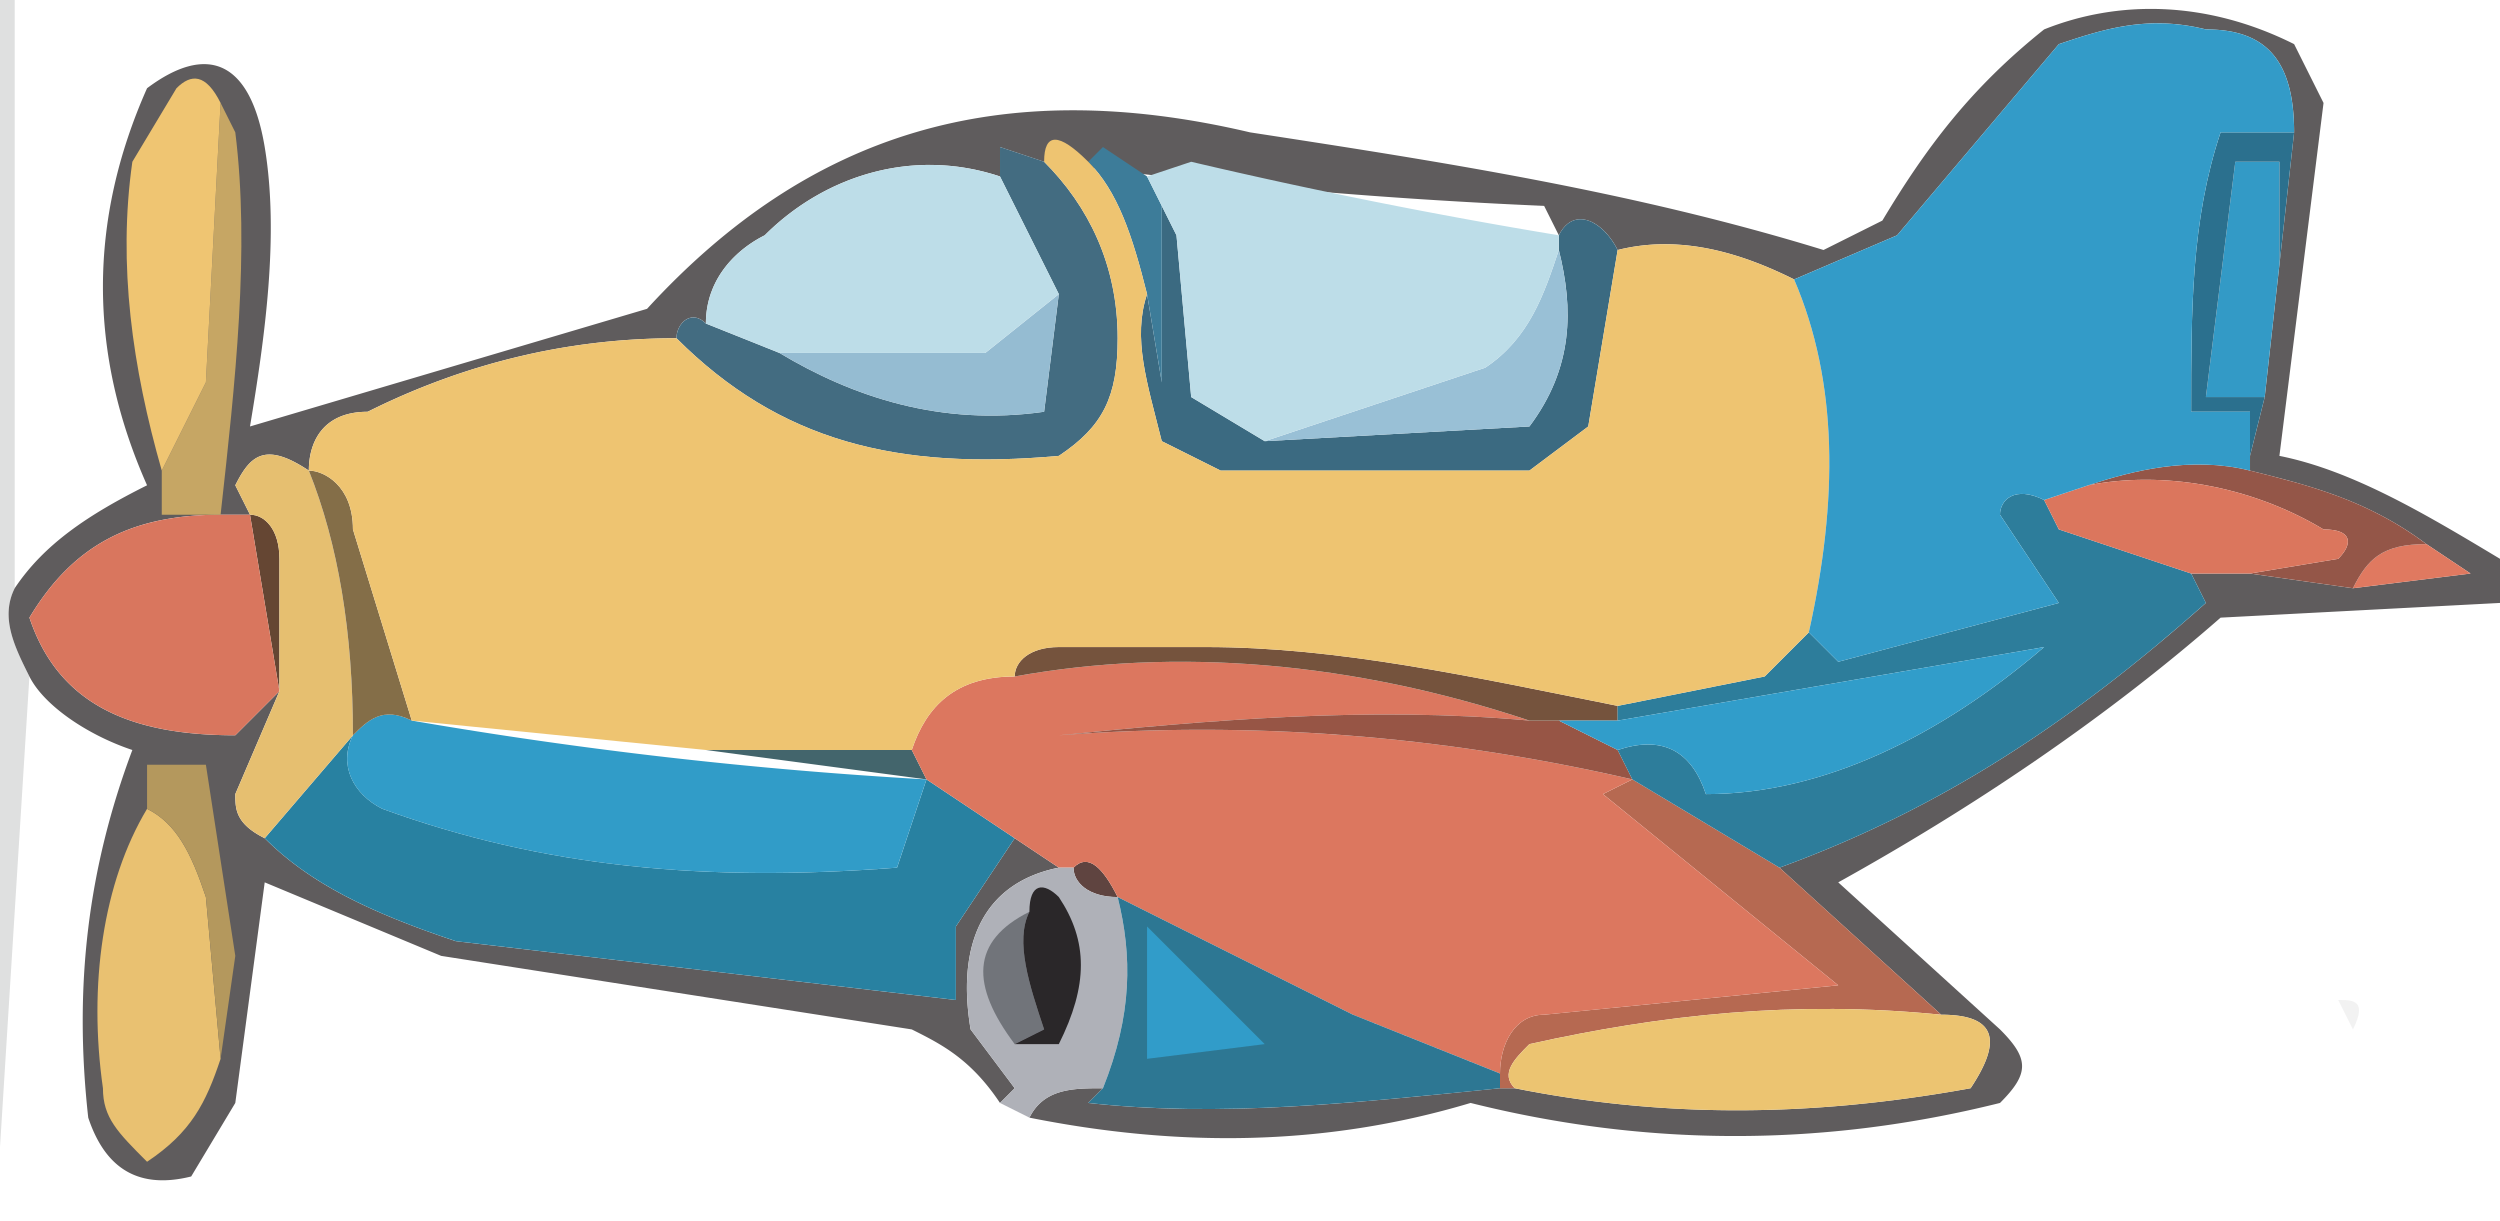 <svg xmlns="http://www.w3.org/2000/svg" width="170" height="83" style="shape-rendering:geometricPrecision;text-rendering:geometricPrecision;image-rendering:optimizeQuality;fill-rule:evenodd;clip-rule:evenodd"><path fill="#8b8c8c" d="M0 0h1v40c-1 2 0 4 1 6L0 78V0Z" style="opacity:.271"/><path fill="#5f5c5d" d="M170 38v3l-19 1c-8 7-17 13-26 18l11 10c2 2 2 3 0 5-12 3-24 3-36 0-10 3-20 3-30 1 1-2 3-2 5-2l-1 1c9 1 18 0 28-1h1c10 2 20 2 31 0 2-3 2-5-2-5l-11-10c11-4 20-10 29-18l-1-2h4l7 1 8-1-3-2c-4-3-8-4-12-5v-1l1-4 1-9 1-9c0-5-2-7-6-7-4-1-7 0-10 1l-11 13-7 3c-4-2-8-3-12-2-1-2-3-3-4-1l-1-2a380 380 0 0 1-34-3l-3-1v2c-6-2-12 0-16 4-2 1-4 3-4 6-1-1-2 0-2 1-8 0-15 2-21 5-3 0-4 2-4 4-3-2-4-1-5 1l1 2h-2c-6 0-10 2-13 7 2 6 7 8 14 8l3-3-3 7c0 1 0 2 2 3 3 3 7 5 13 7l34 4v-5l4-6 3 2c-5 1-7 5-6 11l3 4-1 1c-2-3-4-4-6-5l-32-5-12-5-2 15-3 5c-4 1-6-1-7-4-1-9 0-17 3-25-3-1-6-3-7-5s-2-4-1-6c2-3 5-5 9-7-4-9-4-18 0-27 4-3 7-2 8 4s0 13-1 19l27-8C55 9 68 5 85 9c13 2 26 4 39 8l4-2c3-5 6-9 11-13 5-2 11-2 17 1l2 4-3 24c5 1 10 4 15 7Z" style="opacity:1"/><path fill="#b66951" d="m111 53 10 6 11 10c-10-1-19 0-28 2-1 1-2 2-1 3h-1v-1c0-2 1-4 3-4l20-2-16-13 2-1Z" style="opacity:1"/><path fill="#5f4440" d="M73 59c1-1 2 0 3 2-2 0-3-1-3-2Z" style="opacity:1"/><path fill="#e9c171" d="M10 55c2 1 3 3 4 6l1 11c-1 3-2 5-5 7-2-2-3-3-3-5-1-7 0-14 3-19Z" style="opacity:1"/><path fill="#b4985d" d="m15 72-1-11c-1-3-2-5-4-6v-3h4l2 13-1 7Z" style="opacity:1"/><path fill="#2881a1" d="M24 50c-1 2 0 4 2 5 11 4 22 5 35 4l2-6 6 4-4 6v5l-34-4c-6-2-10-4-13-7l6-7Z" style="opacity:1"/><path fill="#43656c" d="M48 51h14l1 2-15-2Z" style="opacity:1"/><path fill="#319cc8" d="M28 49a307 307 0 0 0 35 4l-2 6c-13 1-24 0-35-4-2-1-3-3-2-5 1-1 2-2 4-1Z" style="opacity:1"/><path fill="#dc775f" d="M104 49c-11-1-22 0-32 1 13-1 26 0 39 3l-2 1 16 13-20 2c-2 0-3 2-3 4l-10-4-16-8c-1-2-2-3-3-2h-1l-3-2-6-4-1-2c1-3 3-5 7-5 11-2 23-1 35 3Z" style="opacity:1"/><path fill="#975545" d="M104 49h2l4 2 1 2c-13-3-26-4-39-3 10-1 21-2 32-1Z" style="opacity:1"/><path fill="#75533d" d="M110 48v1h-6c-12-4-24-5-35-3 0-1 1-2 3-2h10c9 0 18 2 28 4Z" style="opacity:1"/><path fill="#2d7d9b" d="m139 34 1 2 9 3 1 2c-9 8-18 14-29 18l-10-6-1-2c3-1 5 0 6 3 8 0 16-4 23-10l-29 5v-1l10-2 3-3 2 2 15-4-4-6c0-1 1-2 3-1Z" style="opacity:1"/><path fill="#319dca" d="m110 51-4-2h4l29-5c-7 6-15 10-23 10-1-3-3-4-6-3Z" style="opacity:1"/><path fill="#654633" d="M17 35c1 0 2 1 2 3v9l-2-12Z" style="opacity:1"/><path fill="#e07960" d="m165 37 3 2-8 1c1-2 2-3 5-3Z" style="opacity:1"/><path fill="#d9765e" d="M15 35h2l2 12-3 3c-7 0-12-2-14-8 3-5 7-7 13-7Z" style="opacity:1"/><path fill="#e6bf70" d="M21 32c2 5 3 11 3 18l-6 7c-2-1-2-2-2-3l3-7v-9c0-2-1-3-2-3l-1-2c1-2 2-3 5-1Z" style="opacity:1"/><path fill="#945648" d="M142 33c3-1 7-2 11-1s8 2 12 5c-3 0-4 1-5 3l-7-1 6-1c1-1 1-2-1-2-5-3-11-4-16-3Z" style="opacity:1"/><path fill="#db765d" d="M142 33c5-1 11 0 16 3 2 0 2 1 1 2l-6 1h-4l-9-3-1-2 3-1Z" style="opacity:1"/><path fill="#846e48" d="M21 32c1 0 3 1 3 4l4 13c-2-1-3 0-4 1 0-7-1-13-3-18Z" style="opacity:1"/><path fill="#3b6a81" d="m79 14 1 2 1 11 5 3 18-1c3-4 3-8 2-12v-1c1-2 3-1 4 1l-2 12-4 3H83l-4-2c-1-4-2-7-1-10l1 6V14Z" style="opacity:1"/><path fill="#436c81" d="M71 11c3 3 5 7 5 12 0 4-1 6-4 8-11 1-19-1-26-8 0-1 1-2 2-1l5 2c5 3 11 5 18 4l1-8-4-8v-2l3 1Z" style="opacity:1"/><path fill="#95bcd2" d="m72 20-1 8c-7 1-13-1-18-4h14l5-4Z" style="opacity:1"/><path fill="#339ac6" d="m155 18-1 9h-4l2-16h3v7Z" style="opacity:1"/><path fill="#c6a664" d="m15 7 1 2c1 8 0 17-1 26h-4v-3l3-6 1-19Z" style="opacity:1"/><path fill="#3d7c99" d="m78 12 1 2v12l-1-6c-1-4-2-7-4-9l1-1 3 2Z" style="opacity:1"/><path fill="#eec471" d="M74 11c2 2 3 5 4 9-1 3 0 6 1 10l4 2h21l4-3 2-12c4-1 8 0 12 2 3 7 3 15 1 24l-3 3-10 2c-10-2-19-4-28-4H72c-2 0-3 1-3 2-4 0-6 2-7 5H48l-20-2-4-13c0-3-2-4-3-4 0-2 1-4 4-4 6-3 13-5 21-5 7 7 15 9 26 8 3-2 4-4 4-8 0-5-2-9-5-12 0-2 1-2 3 0Z" style="opacity:1"/><path fill="#99c0d6" d="M106 17c1 4 1 8-2 12l-18 1 15-5c3-2 4-5 5-8Z" style="opacity:1"/><path fill="#bddde8" d="m78 12 3-1a380 380 0 0 0 25 5v1c-1 3-2 6-5 8l-15 5-5-3-1-11-1-2-1-2Z" style="opacity:1"/><path fill="#2b708e" d="m156 9-1 9v-7h-3l-2 16h4l-1 4v-3h-4c0-7 0-13 2-19h5Z" style="opacity:1"/><path fill="#bddde8" d="m68 12 4 8-5 4H53l-5-2c0-3 2-5 4-6 4-4 10-6 16-4Z" style="opacity:1"/><path fill="#efc572" d="m15 7-1 19-3 6c-2-7-3-14-2-21l3-5c1-1 2-1 3 1Z" style="opacity:1"/><path fill="#339bc8" d="M156 9h-5c-2 6-2 12-2 19h4v4c-4-1-8 0-11 1l-3 1c-2-1-3 0-3 1l4 6-15 4-2-2c2-9 2-17-1-24l7-3 11-13c3-1 6-2 10-1 4 0 6 2 6 7Z" style="opacity:1"/><path fill="#989898" d="M159 68c1 0 2 0 1 2l-1-2Z" style="opacity:.122"/><path fill="#afb1b8" d="M72 59h1c0 1 1 2 3 2 1 4 1 8-1 13-2 0-4 0-5 2l-2-1 1-1-3-4c-1-6 1-10 6-11Z" style="opacity:1"/><path fill="#71747a" d="M70 62c-1 2 0 5 1 8l-2 1c-3-4-3-7 1-9Z" style="opacity:1"/><path fill="#2a2729" d="M70 62c0-2 1-2 2-1 2 3 2 6 0 10h-3l2-1c-1-3-2-6-1-8Z" style="opacity:1"/><path fill="#2d7793" d="m76 61 16 8 10 4v1c-10 1-19 2-28 1l1-1c2-5 2-9 1-13Z" style="opacity:1"/><path fill="#319cc9" d="m78 63 8 8-8 1v-9Z" style="opacity:1"/><path fill="#ecc471" d="M132 69c4 0 4 2 2 5-11 2-21 2-31 0-1-1 0-2 1-3 9-2 18-3 28-2Z" style="opacity:1"/><path fill="#959595" d="M165 71v4-4Z" style="opacity:.11"/></svg>
